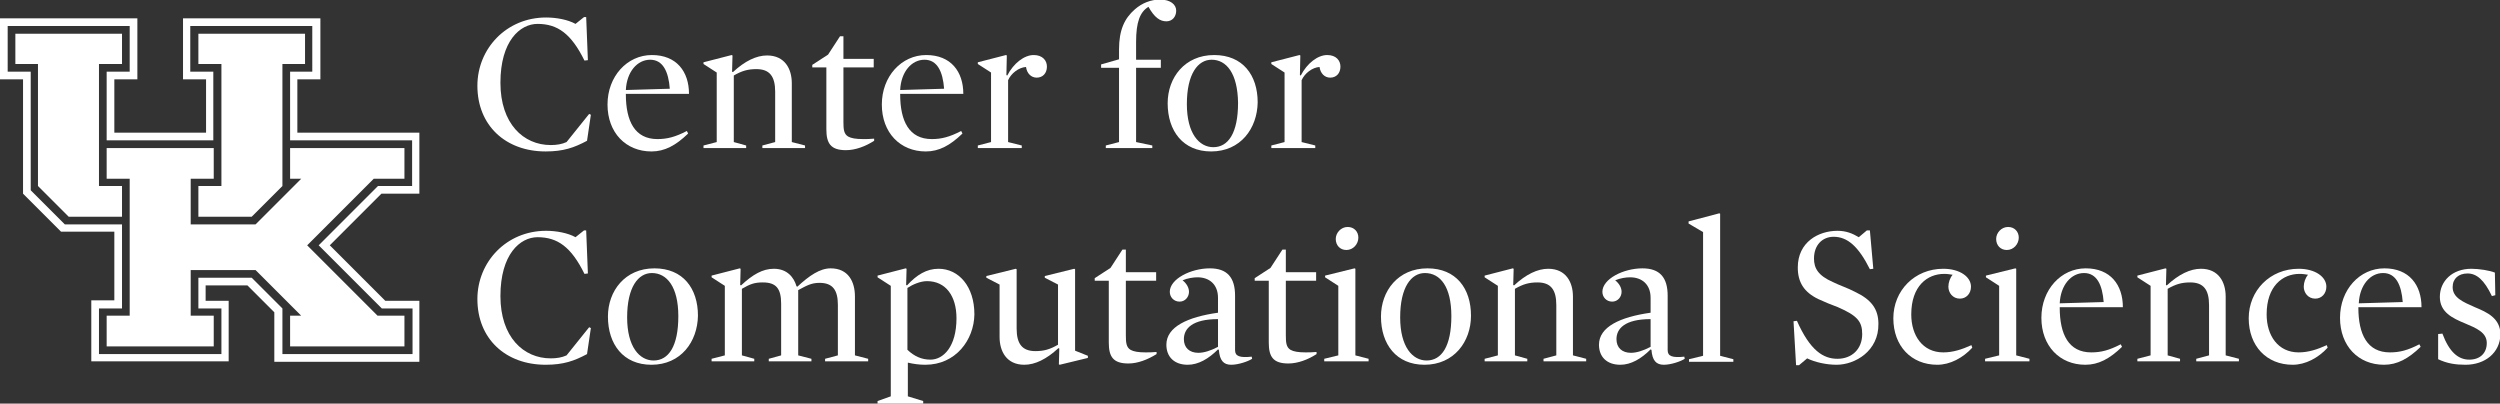 <?xml version="1.0" encoding="utf-8"?>
<!-- Generator: Adobe Illustrator 21.1.0, SVG Export Plug-In . SVG Version: 6.00 Build 0)  -->
<svg version="1.1" id="Layer_1" xmlns="http://www.w3.org/2000/svg" xmlns:xlink="http://www.w3.org/1999/xlink" x="0px" y="0px"
	 viewBox="0 0 586 94.6" style="enable-background:new 0 0 586 94.6;" xml:space="preserve">
<rect x="0" y="0" width="586" height="94.6" fill="#333333" stroke="none"/>
<style type="text/css">
	.st0{fill:#FFFFFF;}
</style>
<g>
	<g>
		<path class="st0" d="M137.6,33c-3,1.6-5.5,2.5-9.7,2.5c-9.4,0-16-6.1-16-15.4c0-8.7,6.8-16,16.1-16c2.4,0,5.1,0.5,6.9,1.5l2-1.6
			h0.5l0.4,10.1l-0.8,0.1c-3.1-6.3-6.3-8.6-11-8.6c-4.1,0-8.7,4-8.7,13.8c0,9.6,5.4,14.6,11.8,14.6c1.4,0,2.6-0.2,3.7-0.7l5.3-6.6
			l0.4,0.2L137.6,33z"/>
		<path class="st0" d="M146.7,22.1c0,6.3,2.1,10.5,7.4,10.5c2.3,0,4.2-0.5,6.9-1.9l0.3,0.6c-2.9,2.8-5.5,4.2-8.6,4.2
			c-6,0-10.3-4.4-10.3-11c0-6.6,4.6-11.6,10.4-11.6s8.7,3.9,8.7,9.1H146.7z M157,20.8c-0.3-4-1.6-6.8-4.6-6.8c-3,0-5.5,2.8-5.7,7.1
			L157,20.8z"/>
		<path class="st0" d="M185.6,33.3l3.1,0.8v0.6h-10v-0.6l3-0.8V21.5c0-3.6-1.3-5.3-4.4-5.3c-2,0-3.4,0.4-5.3,1.5v15.6l2.9,0.8v0.6
			h-10v-0.6l3.1-0.8V17l-3.1-2v-0.4l6.6-1.7l0.2,0.1l-0.1,3.8l0.2,0.1c2.8-2.6,5.5-3.9,8-3.9c4.2,0,5.8,3.2,5.8,6.5V33.3z"/>
		<path class="st0" d="M198.3,35.2c-3.6,0-4.6-1.6-4.6-4.9V15.8h-3.3v-0.6l3.7-2.4l2.8-4.3h0.8v5.3h7.1v2h-7.1v12.8
			c0,1.7,0.1,2.8,1.1,3.4c0.7,0.4,1.8,0.6,3.5,0.6c0.8,0,1.6,0,2.6-0.1l0,0.5C202.9,34.3,200.5,35.2,198.3,35.2z"/>
		<path class="st0" d="M211,22.1c0,6.3,2.1,10.5,7.4,10.5c2.3,0,4.2-0.5,6.9-1.9l0.3,0.6c-2.9,2.8-5.5,4.2-8.6,4.2
			c-6,0-10.3-4.4-10.3-11c0-6.6,4.6-11.6,10.4-11.6s8.7,3.9,8.7,9.1H211z M221.3,20.8c-0.3-4-1.6-6.8-4.6-6.8c-3,0-5.5,2.8-5.7,7.1
			L221.3,20.8z"/>
		<path class="st0" d="M243,18.2c-1.3,0-2.3-1-2.5-2.5c-1.7,0.1-3.5,1.5-4.2,3.1v14.5l3.2,0.8v0.6h-10.3v-0.6l3.1-0.8V17l-3.1-2
			v-0.4l6.6-1.7l0.2,0.1l-0.1,4.6l0.2,0.1c1.5-2.9,4-4.8,6.2-4.8c2.1,0,3.1,1.3,3.1,2.7C245.4,17.2,244.4,18.2,243,18.2z"/>
		<path class="st0" d="M266.3,15.9v17.4l3.8,0.8v0.6h-10.9v-0.6l3.1-0.8V15.9h-4.2v-0.8l4.2-1.2v-2.3c0-4.6,1.3-7.3,3.7-9.4
			c1.7-1.5,3.8-2.3,5.9-2.3c2.5,0,3.8,1.2,3.8,2.6S274.8,5,273.4,5c-1.5,0-2.8-0.9-4.2-3.4c-2,1.2-2.9,3.6-2.9,8.2V14h5.8v1.9H266.3
			z"/>
		<path class="st0" d="M283.9,35.5c-6.6,0-10.2-4.8-10.2-11.3c0-6,4-11.3,10.9-11.3c6.7,0,10.2,4.7,10.2,11.1
			C294.7,30.1,290.8,35.5,283.9,35.5z M284,14c-3.2,0-5.8,3.3-5.8,10.4c0,6.9,2.9,10.1,6.2,10.1c3.5,0,5.8-3.3,5.8-10.4
			C290.1,17.2,287.5,14,284,14z"/>
		<path class="st0" d="M311.8,18.2c-1.3,0-2.3-1-2.5-2.5c-1.7,0.1-3.5,1.5-4.2,3.1v14.5l3.2,0.8v0.6H298v-0.6l3.1-0.8V17l-3.1-2
			v-0.4l6.6-1.7l0.2,0.1l-0.1,4.6l0.2,0.1c1.5-2.9,4-4.8,6.2-4.8c2.1,0,3.1,1.3,3.1,2.7C314.2,17.2,313.2,18.2,311.8,18.2z"/>
		<path class="st0" d="M137.6,83c-3,1.6-5.5,2.5-9.7,2.5c-9.4,0-16-6.1-16-15.4c0-8.7,6.8-16,16.1-16c2.4,0,5.1,0.5,6.9,1.5l2-1.6
			h0.5l0.4,10.1l-0.8,0.1c-3.1-6.3-6.3-8.6-11-8.6c-4.1,0-8.7,4-8.7,13.8c0,9.6,5.4,14.6,11.8,14.6c1.4,0,2.6-0.2,3.7-0.7l5.3-6.6
			l0.4,0.2L137.6,83z"/>
		<path class="st0" d="M152.7,85.5c-6.6,0-10.2-4.8-10.2-11.3c0-6,4-11.3,10.9-11.3c6.7,0,10.2,4.7,10.2,11.1
			C163.5,80.1,159.6,85.5,152.7,85.5z M152.8,64c-3.2,0-5.8,3.3-5.8,10.4c0,6.9,2.9,10.1,6.2,10.1c3.5,0,5.8-3.3,5.8-10.4
			C159,67.2,156.3,64,152.8,64z"/>
		<path class="st0" d="M192.1,66.3c-2,0-3.1,0.7-5,1.7v15.3l3.1,0.8v0.6h-10v-0.6l2.9-0.8V71.2c0-3.6-1.2-5-4.3-5
			c-2,0-3,0.4-4.9,1.5v15.6l2.9,0.8v0.6h-10v-0.6l3.1-0.8V67l-3.1-2v-0.4l6.6-1.7l0.2,0.1l-0.1,3.8l0.2,0.1c2.8-2.6,5.1-3.9,7.7-3.9
			c3.1,0,4.7,2,5.3,4.1l0.2,0.1c2.8-2.6,5.3-4.3,7.8-4.3c4.2,0,5.7,3.2,5.7,6.6v13.8l3.1,0.8v0.6h-10.1v-0.6l3-0.8V71.5
			C196.4,68,195.2,66.3,192.1,66.3z"/>
		<path class="st0" d="M216.9,85.5c-1.5,0-2.8-0.2-4.1-0.5v7.9l3.6,1.1v0.6h-10.7V94l3.1-1.1V67l-3.1-2v-0.4l6.6-1.7l0.2,0.1
			l-0.1,3.8l0.2,0.1c2.3-2.5,4.6-3.9,7.4-3.9c4.7,0,8.4,4.1,8.4,10.7C228.3,79.7,224,85.5,216.9,85.5z M217.3,65.9
			c-1.6,0-3.4,0.8-4.6,1.6v14.5c1.6,1.5,3.3,2.3,5.4,2.3c3,0,6.1-3,6.1-9.7C224.2,69.4,221.7,65.9,217.3,65.9z"/>
		<path class="st0" d="M255,83.4v0.5l-6.6,1.6l-0.2-0.1l0.1-3.7l-0.2-0.1c-2.8,2.6-5.5,3.9-8,3.9c-4.2,0-5.8-3.2-5.8-6.5V66.7
			l-3.1-1.6v-0.4l6.9-1.7l0.2,0.1V77c0,3.6,1.3,5.3,4.4,5.3c2,0,3.4-0.4,5.3-1.5V66.7l-3.1-1.6v-0.4l6.9-1.7l0.2,0.1v19.1L255,83.4z
			"/>
		<path class="st0" d="M264.5,85.2c-3.6,0-4.6-1.6-4.6-4.9V65.8h-3.3v-0.6l3.7-2.4l2.8-4.3h0.8v5.3h7.1v2h-7.1v12.8
			c0,1.7,0.1,2.8,1.1,3.4c0.7,0.4,1.8,0.6,3.5,0.6c0.8,0,1.6,0,2.6-0.1l0,0.5C269,84.3,266.7,85.2,264.5,85.2z"/>
		<path class="st0" d="M289.5,82.1c0,1.4,1.1,1.8,3.9,1.5l0.1,0.5c-0.9,0.6-3.2,1.4-4.9,1.4c-1.8,0-2.7-1-2.9-3.5l-0.2-0.1
			c-2.2,2.2-4.6,3.6-7.1,3.6c-3.1,0-5-1.8-5-4.7c0-4.2,5-6.5,12.1-7.5v-3.5c0-3.1-2-4.8-4.8-4.8c-1,0-2.3,0.2-3.5,0.7
			c1,0.8,1.5,1.8,1.5,2.7c0,1.2-0.9,2.3-2.2,2.3c-1.4,0-2.3-1.1-2.3-2.3c0-3,4.9-5.5,9.4-5.5c4.1,0,5.9,2.2,5.9,6.4V82.1z
			 M285.5,74.8c-6,0-8,2.2-8,4.7c0,2,1.3,3.2,3.4,3.2c1.3,0,2.9-0.5,4.6-1.4V74.8z"/>
		<path class="st0" d="M302,85.2c-3.6,0-4.6-1.6-4.6-4.9V65.8h-3.3v-0.6l3.7-2.4l2.8-4.3h0.8v5.3h7.1v2h-7.1v12.8
			c0,1.7,0.1,2.8,1.1,3.4c0.7,0.4,1.8,0.6,3.5,0.6c0.8,0,1.6,0,2.6-0.1l0,0.5C306.6,84.3,304.2,85.2,302,85.2z"/>
		<path class="st0" d="M310.6,65v-0.4l6.9-1.7l0.2,0.1v20.3l3.1,0.8v0.6h-10.4v-0.6l3.3-0.8V67L310.6,65z M315.9,53.2
			c1.5,0,2.5,1.1,2.5,2.5c0,1.5-1.2,2.9-2.8,2.9c-1.5,0-2.5-1.1-2.5-2.6C313.1,54.6,314.3,53.2,315.9,53.2z"/>
		<path class="st0" d="M333.9,85.5c-6.6,0-10.2-4.8-10.2-11.3c0-6,4-11.3,10.9-11.3c6.7,0,10.2,4.7,10.2,11.1
			C344.8,80.1,340.8,85.5,333.9,85.5z M334,64c-3.2,0-5.8,3.3-5.8,10.4c0,6.9,2.9,10.1,6.2,10.1c3.5,0,5.8-3.3,5.8-10.4
			C340.2,67.2,337.6,64,334,64z"/>
		<path class="st0" d="M368.7,83.3l3.1,0.8v0.6h-10v-0.6l3-0.8V71.5c0-3.6-1.3-5.3-4.4-5.3c-2,0-3.4,0.4-5.3,1.5v15.6l2.9,0.8v0.6
			h-10v-0.6l3.1-0.8V67l-3.1-2v-0.4l6.6-1.7l0.2,0.1l-0.1,3.8l0.2,0.1c2.8-2.6,5.5-3.9,8-3.9c4.2,0,5.8,3.2,5.8,6.5V83.3z"/>
		<path class="st0" d="M390.9,82.1c0,1.4,1.1,1.8,3.9,1.5l0.1,0.5c-0.9,0.6-3.2,1.4-4.9,1.4c-1.8,0-2.7-1-2.9-3.5l-0.2-0.1
			c-2.2,2.2-4.6,3.6-7.1,3.6c-3.1,0-5-1.8-5-4.7c0-4.2,5-6.5,12.1-7.5v-3.5c0-3.1-2-4.8-4.8-4.8c-1,0-2.3,0.2-3.5,0.7
			c1,0.8,1.5,1.8,1.5,2.7c0,1.2-0.9,2.3-2.2,2.3c-1.4,0-2.3-1.1-2.3-2.3c0-3,4.9-5.5,9.4-5.5c4.1,0,5.9,2.2,5.9,6.4V82.1z
			 M386.9,74.8c-6,0-8,2.2-8,4.7c0,2,1.3,3.2,3.4,3.2c1.3,0,2.9-0.5,4.6-1.4V74.8z"/>
		<path class="st0" d="M406.3,84.2v0.6h-10.4v-0.6l3.3-0.8v-29l-3.4-2v-0.5L403,50l0.2,0.1v33.3L406.3,84.2z"/>
		<path class="st0" d="M430.5,85.5c-2.4,0-5.1-0.6-6.9-1.5l-1.9,1.6H421l-0.6-10.3l0.8-0.1c3.1,7,6.2,8.9,9.5,8.9
			c3.4,0,5.8-2.3,5.8-5.8c0-2.9-1.1-4.3-5.7-6.3c-1.6-0.6-3.1-1.2-4.6-1.9c-3.3-1.6-4.8-3.9-4.8-7.4c0-6,4.9-8.6,9.3-8.6
			c2,0,3.5,0.6,5,1.5l1.9-1.6h0.7l0.8,9l-0.8,0.1c-2.7-5.4-5.3-7.6-8.5-7.6c-2.6,0-4.6,1.9-4.6,5.1c0,2.3,1,4,4.4,5.5
			c1.6,0.8,3.5,1.4,5.2,2.3c3.8,1.8,5.5,4,5.5,7.5C440.4,82.3,434.8,85.5,430.5,85.5z"/>
		<path class="st0" d="M459.4,70c-1.7,0-2.7-1.4-2.7-2.8c0-1,0.4-2.1,1-2.8c-0.7-0.1-1.2-0.2-2-0.2c-3.9,0-7.7,2.8-7.7,9.5
			c0,5,2.7,8.9,7.5,8.9c2.3,0,4.4-0.7,6.6-1.7l0.2,0.6c-2.2,2.4-5.2,4-8.2,4c-6.1,0-10.3-4.4-10.3-10.9S448.8,63,455.5,63
			c3.9,0,6.5,1.9,6.5,4.2C462,68.8,460.9,70,459.4,70z"/>
		<path class="st0" d="M465.5,65v-0.4l6.9-1.7l0.2,0.1v20.3l3.1,0.8v0.6h-10.4v-0.6l3.3-0.8V67L465.5,65z M470.7,53.2
			c1.5,0,2.5,1.1,2.5,2.5c0,1.5-1.2,2.9-2.8,2.9c-1.5,0-2.5-1.1-2.5-2.6C467.9,54.6,469.1,53.2,470.7,53.2z"/>
		<path class="st0" d="M482.8,72.1c0,6.3,2.1,10.5,7.4,10.5c2.3,0,4.2-0.5,6.9-1.9l0.3,0.6c-2.9,2.8-5.5,4.2-8.6,4.2
			c-6,0-10.3-4.4-10.3-11c0-6.6,4.6-11.6,10.4-11.6s8.7,3.9,8.7,9.1H482.8z M493.1,70.8c-0.3-4-1.6-6.8-4.6-6.8
			c-3,0-5.5,2.8-5.7,7.1L493.1,70.8z"/>
		<path class="st0" d="M521.7,83.3l3.1,0.8v0.6h-10v-0.6l3-0.8V71.5c0-3.6-1.3-5.3-4.4-5.3c-2,0-3.4,0.4-5.3,1.5v15.6l2.9,0.8v0.6
			h-10v-0.6l3.1-0.8V67l-3.1-2v-0.4l6.6-1.7l0.2,0.1l-0.1,3.8l0.2,0.1c2.8-2.6,5.5-3.9,8-3.9c4.2,0,5.8,3.2,5.8,6.5V83.3z"/>
		<path class="st0" d="M542.7,70c-1.7,0-2.7-1.4-2.7-2.8c0-1,0.4-2.1,1-2.8c-0.7-0.1-1.2-0.2-2-0.2c-3.9,0-7.7,2.8-7.7,9.5
			c0,5,2.7,8.9,7.5,8.9c2.3,0,4.4-0.7,6.6-1.7l0.2,0.6c-2.2,2.4-5.2,4-8.2,4c-6.1,0-10.3-4.4-10.3-10.9S532.1,63,538.8,63
			c3.9,0,6.5,1.9,6.5,4.2C545.3,68.8,544.2,70,542.7,70z"/>
		<path class="st0" d="M552.8,72.1c0,6.3,2.1,10.5,7.4,10.5c2.3,0,4.2-0.5,6.9-1.9l0.3,0.6c-2.9,2.8-5.5,4.2-8.6,4.2
			c-6,0-10.3-4.4-10.3-11c0-6.6,4.6-11.6,10.4-11.6s8.7,3.9,8.7,9.1H552.8z M563.2,70.8c-0.3-4-1.6-6.8-4.6-6.8
			c-3,0-5.5,2.8-5.7,7.1L563.2,70.8z"/>
		<path class="st0" d="M577.9,85.5c-2.3,0-4.3-0.3-6.4-1.3v-5.9l1-0.1c1.6,4.3,3.7,6.1,6.3,6.1c2.5,0,4.1-1.5,4.1-3.9
			c0-2.5-2.5-3.5-5.1-4.6c-2.9-1.2-5.9-2.6-5.9-6.2c0-3.7,2.9-6.6,7.4-6.6c1.8,0,4.3,0.4,5.5,0.9l0.1,5.3l-0.8,0.2
			c-1.8-3.8-3.6-5.3-5.7-5.3c-2.1,0-3.5,1.2-3.5,3.2c0,2.5,2.5,3.5,5.2,4.7c2.9,1.2,6,2.6,6,6.4C586,82.7,582.5,85.5,577.9,85.5z"/>
	</g>
	<g>
		<polygon class="st0" points="28.6,43.6 23.2,43.6 23.2,15 28.6,15 28.6,7.9 3.6,7.9 3.6,15 8.9,15 8.9,43.6 16.1,50.8 28.6,50.8 
					"/>
		<polygon class="st0" points="46.5,50.8 59,50.8 66.2,43.6 66.2,15 71.5,15 71.5,7.9 46.5,7.9 46.5,15 51.9,15 51.9,43.6 
			46.5,43.6 		"/>
		<polygon class="st0" points="72,57.5 87.6,41.9 94.8,41.9 94.8,34.7 68,34.7 68,41.9 70.6,41.9 59.9,52.6 44.7,52.6 44.7,41.9 
			50.1,41.9 50.1,34.7 25,34.7 25,41.9 30.4,41.9 30.4,74 25,74 25,81.2 50.1,81.2 50.1,74 44.7,74 44.7,63.3 59.9,63.3 70.6,74 
			68,74 68,81.2 94.8,81.2 94.8,74 88.5,74 		"/>
		<path class="st0" d="M96.6,83H66.2V72.3h0L59,65.1H46.5v7.2h5.4V83H23.2V72.3h5.4V52.6H15.2l-8-8V16.8h0H1.8V6.1h28.6v10.7H25
			v16.1h25V16.8h-5.4V6.1h28.6v10.7H68v16.1h28.6v10.7h-8L74.7,57.5l14.8,14.8h7.2V83z M90.3,70.5l-13-13l12.1-12.1h8.9l0-14.3
			l-28.6,0V18.6h5.4V4.3H42.9h0v14.3h0h5.4v12.5H26.8V18.6h5.4h0V4.3h0H0v14.3h5.4v26.8h0l0,0l8.9,8.9h12.5v16.1h-5.4v14.3h32.2
			V70.5h-5.4v-3.6h9.8l6.3,6.3v11.6h34l0-14.3h0H90.3z"/>
	</g>
</g>
</svg>
